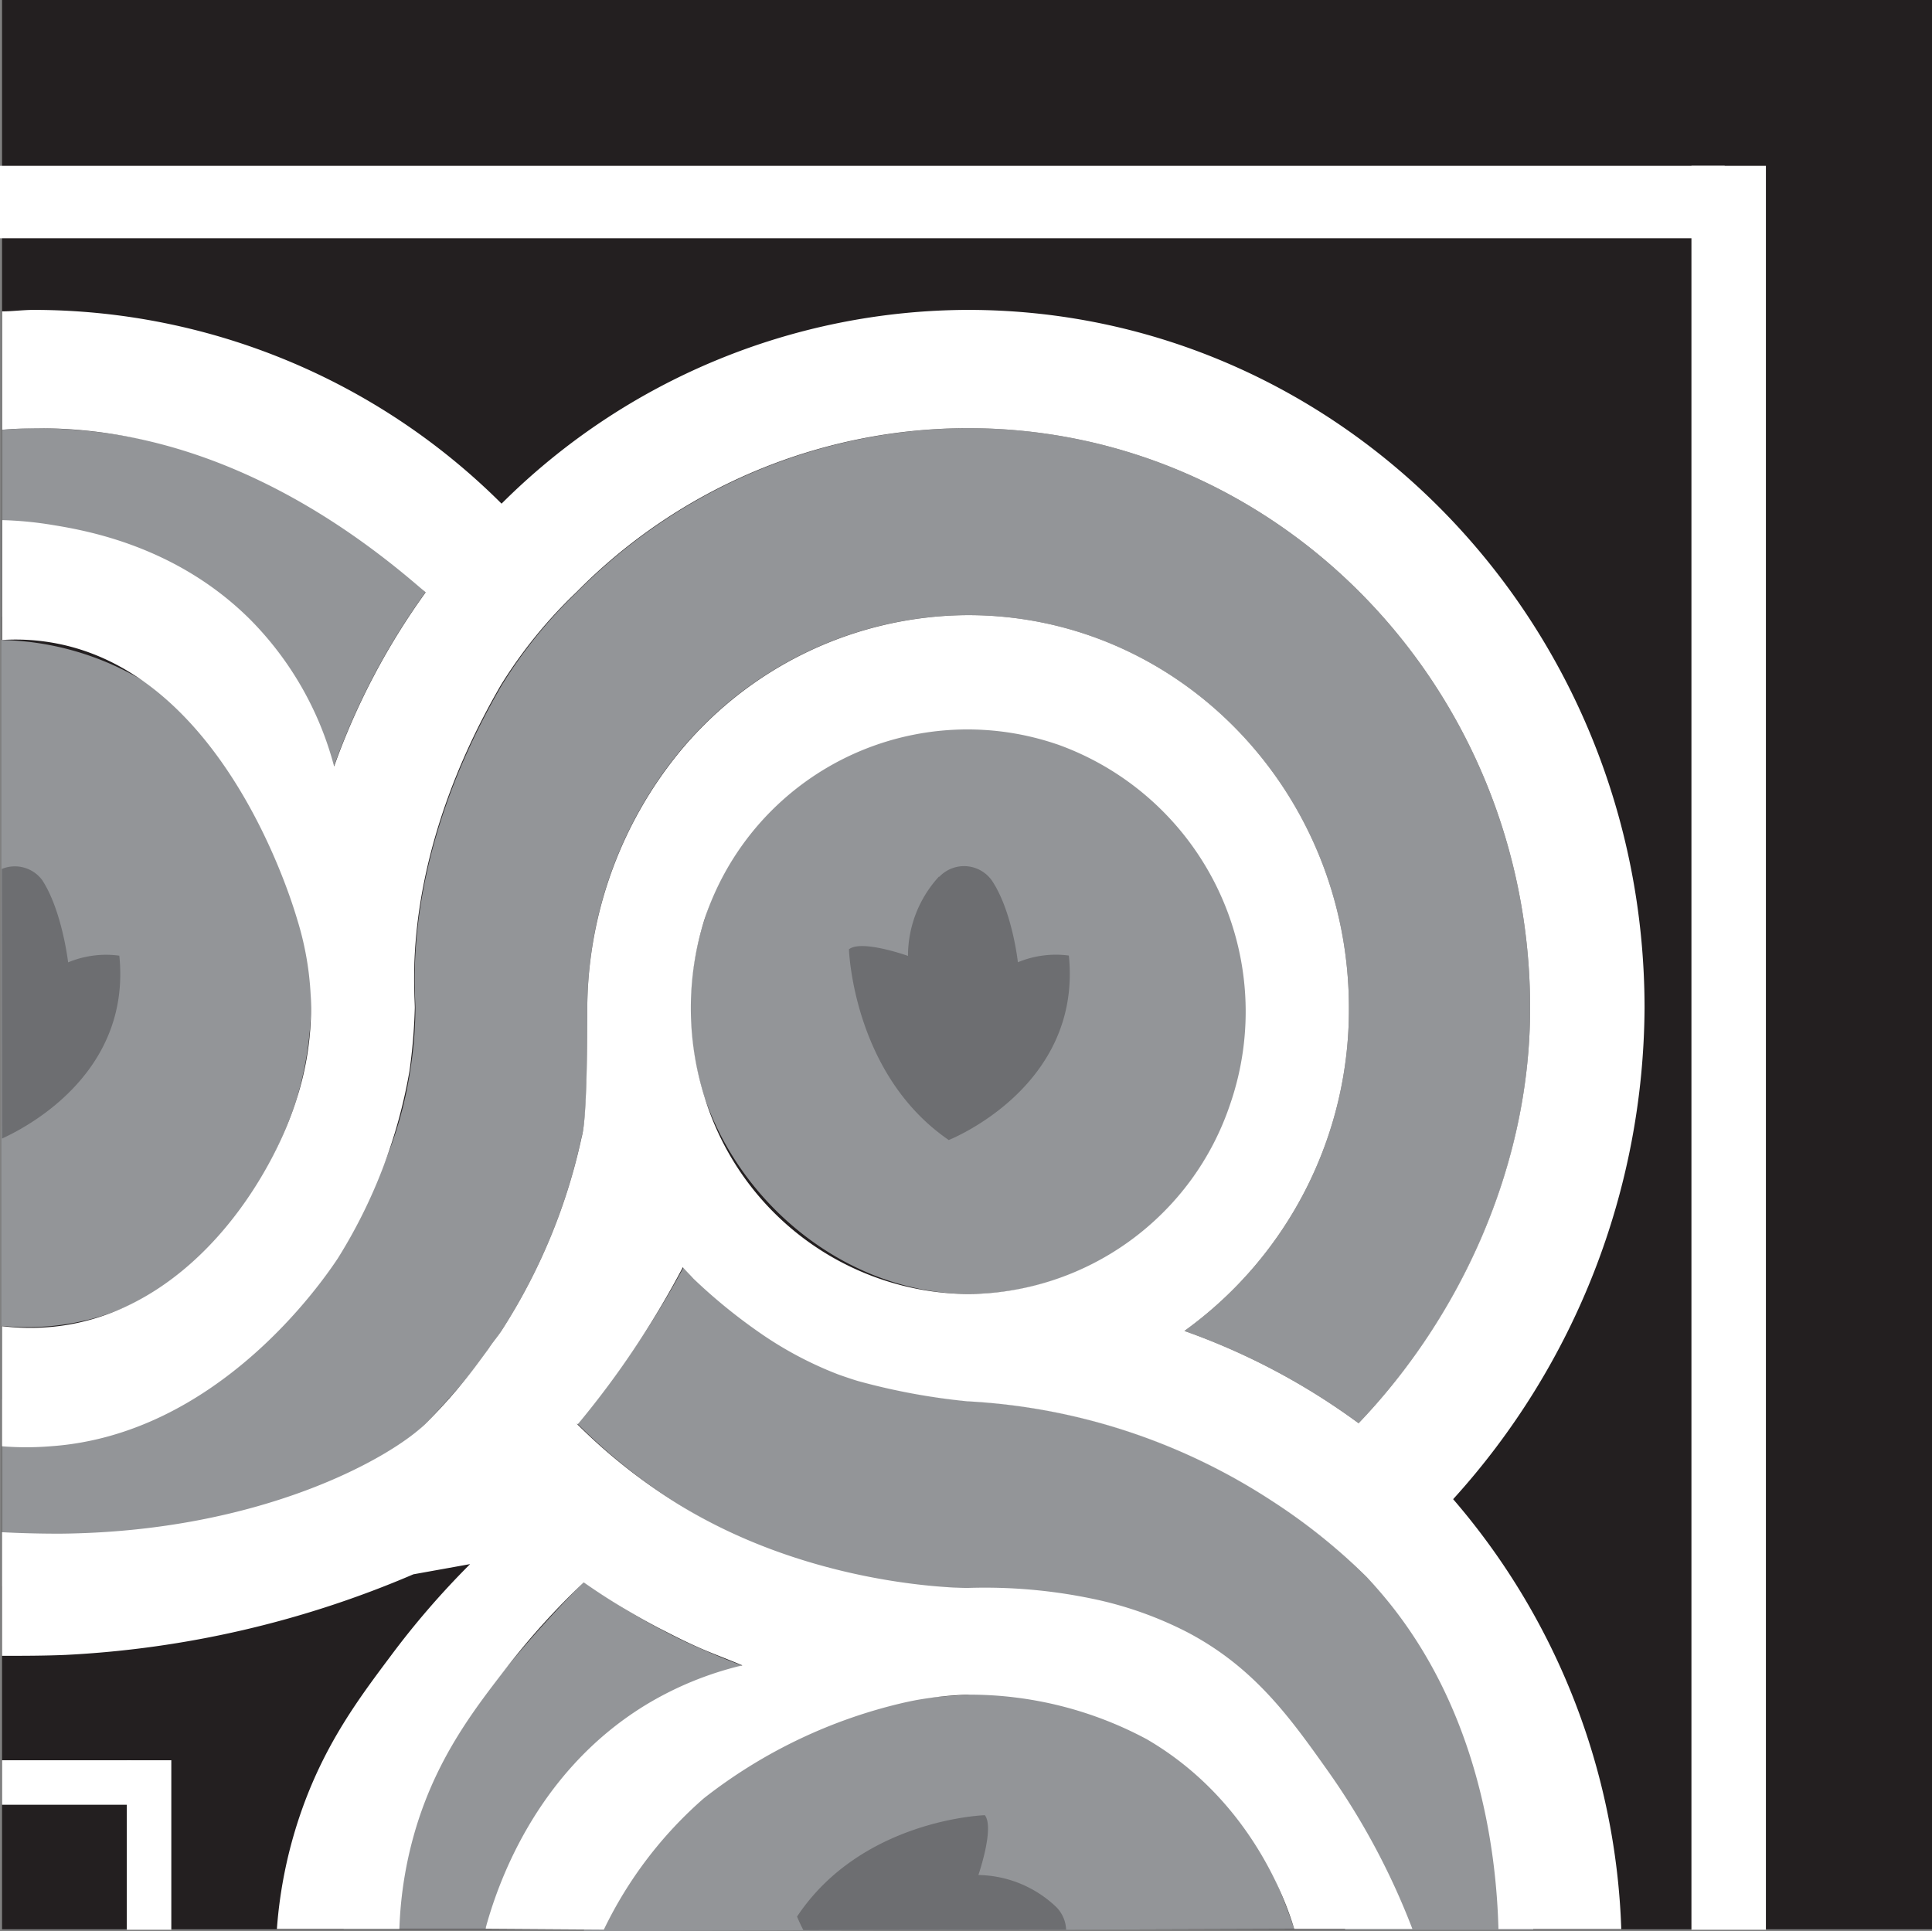 <svg xmlns="http://www.w3.org/2000/svg" width="100%" viewBox="0 0 170.18 170.13">
  <rect x="0" y="0" width="170.18" height="170.13" fill="#808080" stroke="none"/>
  <g id="Camada_2" data-name="Camada 2">
    <g id="Camada_1-2" data-name="Camada 1">
      <g id="Camada_2-2" data-name="Camada 2">
        <g id="Camada_1-2-2" data-name="Camada 1-2">
          <g id="Camada_2-2-2" data-name="Camada 2-2">
            <g id="_1" data-name=" 1">
              <rect x="0.18" width="170" height="169.96" fill="#231f20"/>
            </g>
            <g id="_2" data-name=" 2">
              <g>
                <path d="M65.34,146.71c-1.28-.47-2.54-1-3.77-1.54s-2.18-1-3.25-1.58l-.36-.18a59.15,59.15,0,0,1-6.52-4.06,105.5,105.5,0,0,0-21.17,30.58H42.75a43.57,43.57,0,0,1,22.59-23.22Z" fill="#939598"/>
                <path d="M37.47,125.43c1-1,2-2.15,3-3.27a40.21,40.21,0,0,0,2.58-3.38c.37-.53.78-1,1.13-1.56a51.38,51.38,0,0,0,7.07-17.15c.51-1.58.48-9.37.48-11.26a36,36,0,0,1,7.13-21.33A33.07,33.07,0,0,1,85.27,54.19c18.53,0,33.55,15.5,33.55,34.62a34.9,34.9,0,0,1-14.49,28.44,59.28,59.28,0,0,1,15.34,8.13c8.89-9.25,15.11-22.52,15.11-36.57,0-28.22-22.16-51.09-49.51-51.09A48.56,48.56,0,0,0,50.8,52.19a41.18,41.18,0,0,0-6.62,8.2c-8.84,15.24-7.59,26.52-7.59,28.45a35.76,35.76,0,0,1-.47,5.56,34.83,34.83,0,0,1-6.66,15.72A33.1,33.1,0,0,1,3,123.42c-1,0-1.88-.06-2.81-.14v16.47c.94.05,1.86.14,2.81.14A48.6,48.6,0,0,0,37.47,125.43Z" fill="#939598"/>
                <path d="M26.18,96.64a30.09,30.09,0,0,0,1.22-7.83A32.63,32.63,0,0,0,23,72.11c-2-3.79-4.8-8.92-10.87-12.42a25.29,25.29,0,0,0-12-3.31V116.8a22.29,22.29,0,0,0,8.09-.65C21.21,112.57,25.78,98,26.18,96.64Z" fill="#939598"/>
                <path d="M29.41,67.52a61.38,61.38,0,0,1,8.06-15.33A48.56,48.56,0,0,0,3,37.72c-1,0-1.87.09-2.81.14V54.33c.93-.07,1.86-.14,2.81-.14A33.09,33.09,0,0,1,29.41,67.52Z" fill="#939598"/>
                <path d="M85.27,63.6A24.51,24.51,0,0,0,62.06,81a25.3,25.3,0,0,0,0,15.66c3.21,9.47,12.5,17.22,23.21,17.34a24.34,24.34,0,0,0,16-6,25.65,25.65,0,0,0,7.13-27.63C105,71.05,96.11,63.49,85.27,63.6Z" fill="#939598"/>
                <path d="M112,132.16a54.26,54.26,0,0,0-26.71-8.74,57.43,57.43,0,0,1-9.64-1.79c-.29-.08-1.48-.48-1.79-.6a31.7,31.7,0,0,1-7-3.76,47.11,47.11,0,0,1-5.7-4.66c-.3-.33-.63-.64-.93-1a80.58,80.58,0,0,1-9.11,13.46l-.28.33a50.35,50.35,0,0,0,8.36,6.77,48,48,0,0,0,26.09,7.73,32.74,32.74,0,0,1,19.91,6.82A34.85,34.85,0,0,1,118.49,170h16.57A50.93,50.93,0,0,0,112,132.16Z" fill="#939598"/>
                <path d="M96.71,149.76c-3.39-1-6.22-.83-11.38-.47-6.69.46-14.83.9-22.34,6.32a34.52,34.52,0,0,0-11.58,14.52l62.59-.2C112.88,166.52,108.11,153.19,96.71,149.76Z" fill="#939598"/>
              </g>
            </g>
            <g id="_3" data-name=" 3">
              <path d="M82.72,77.21a10.34,10.34,0,0,0-2.74,7s-4.1-1.47-5.2-.58c0,0,.34,11,8.79,16.8,0,0,11.76-4.62,10.58-16.25a8.73,8.73,0,0,0-4.49.59s-.48-4.46-2.27-7.17a3,3,0,0,0-4.17-.77,2.92,2.92,0,0,0-.5.43Z" fill="#6d6e71"/>
              <g>
                <path d="M93.91,170a3,3,0,0,0-.87-2,10.16,10.16,0,0,0-6.86-2.82s1.44-4.15.57-5.27c0,0-10.83.34-16.54,8.93,0,0,.18.47.55,1.19Z" fill="#6d6e71"/>
                <path d="M.18,100.3c1.62-.74,11.42-5.47,10.33-16.11A8.69,8.69,0,0,0,6,84.78s-.52-4.52-2.27-7.23a3,3,0,0,0-3.57-1Z" fill="#6d6e71"/>
              </g>
            </g>
            <g id="_4" data-name=" 4">
              <path d="M128,132.07a64.89,64.89,0,0,0,16.86-43.26c0-33.95-26.7-61.51-59.61-61.51A58.36,58.36,0,0,0,44.18,44.37,58.41,58.41,0,0,0,3,27.3c-1,0-1.87.13-2.81.13V37.86c1.08-.09,2.18-.13,3.3-.13,14.65,0,26.48,7.86,34,14.46a61.38,61.38,0,0,0-8.06,15.33,28.77,28.77,0,0,0-7.45-13c-6.46-6.4-14.31-7.78-17.4-8.28A32.15,32.15,0,0,0,.2,45.82V56.38a19,19,0,0,1,5.1.37C19.82,59.81,25.67,79.28,26.18,81a27,27,0,0,1,1.22,7.83,26.3,26.3,0,0,1-1.22,7.83c-2.23,7.25-9.07,18-19.94,20a20.19,20.19,0,0,1-6.06.17v10.58a26.35,26.35,0,0,0,4.26,0c14.66-1,23.88-14.39,25.32-16.56a45.82,45.82,0,0,0,6.31-16.5,49.24,49.24,0,0,0,.47-5.56c0-1.9-1.25-13.21,7.59-28.45a41.43,41.43,0,0,1,6.67-8.2A48.46,48.46,0,0,1,85.27,37.72c27.35,0,49.51,22.87,49.51,51.09,0,14-6.22,27.29-15.11,36.57a59.28,59.28,0,0,0-15.34-8.13,34.9,34.9,0,0,0,14.49-28.44c0-19.12-15-34.62-33.55-34.62A33.09,33.09,0,0,0,58.86,67.52a36,36,0,0,0-7.13,21.33c0,1.89,0,9.68-.48,11.26a51.47,51.47,0,0,1-7.07,17.11c-.35.54-.76,1-1.13,1.56-.83,1.16-1.67,2.29-2.58,3.38,0,0-1.33,1.62-3,3.27-2.95,2.91-14.4,9.52-32.19,9.68-2.23,0-4-.07-5.1-.13v10.89c1.81,0,3.68,0,5.59-.08a89,89,0,0,0,30.64-7.1l5-.9a73.15,73.15,0,0,0-7,8.1c-2.75,3.67-5.66,7.56-7.74,13.32a40.26,40.26,0,0,0-2.28,10.72H35.18a34.69,34.69,0,0,1,1.53-9.13c1.92-6.17,5.14-10.32,8-14a65.43,65.43,0,0,1,6.71-7.4c1,.7,2.07,1.41,3.23,2.11s2.22,1.3,3.36,1.9l.36.18c1.07.56,2.14,1.09,3.25,1.58s2.49,1,3.77,1.54a29.58,29.58,0,0,0-8.55,3.51c-9.92,6.08-13.17,16.35-14.08,19.7l10.43.07A36.11,36.11,0,0,1,62,158.42,44.93,44.93,0,0,1,79.6,150c.36-.08.77-.17,1.22-.25a32.7,32.7,0,0,1,4.46-.46A33.07,33.07,0,0,1,101,153.21c9.22,5.36,12.33,14.45,13,16.72h10.41A63.08,63.08,0,0,0,117,156.06c-3.34-4.71-6.48-9.13-12.36-12.24a32.75,32.75,0,0,0-8.52-3,46.29,46.29,0,0,0-10.87-.93c-1.56,0-14.54-.36-26.06-7.73a49.85,49.85,0,0,1-8.38-6.73h.06v.06l.28-.33a79.86,79.86,0,0,0,9-13.52c.3.35.63.66.93,1a48.15,48.15,0,0,0,5.7,4.67,32.52,32.52,0,0,0,7,3.75c.31.12,1.5.52,1.79.6a57.43,57.43,0,0,0,9.64,1.79A54.19,54.19,0,0,1,112,132.2a51.53,51.53,0,0,1,8.39,6.74c10,10.54,11.43,24.52,11.6,31h10.82A61.11,61.11,0,0,0,128,132.07ZM85.27,114A24.51,24.51,0,0,1,62.06,96.64a26,26,0,0,1,0-15.66A24.4,24.4,0,0,1,92.9,65.5l.33.11a25,25,0,0,1,15.13,31.66A24.52,24.52,0,0,1,85.27,114Z" fill="#fff"/>
              <g>
                <rect x="0.18" y="155.07" width="11.37" height="3.92" fill="#fff"/>
                <rect x="11.17" y="155.07" width="3.92" height="14.93" fill="#fff"/>
              </g>
              <g>
                <rect y="14.61" width="151.92" height="6.38" fill="#fff"/>
                <rect x="148.99" y="14.61" width="6.56" height="155.39" fill="#fff"/>
              </g>
            </g>
          </g>
        </g>
      </g>
    </g>
  </g>
</svg>

